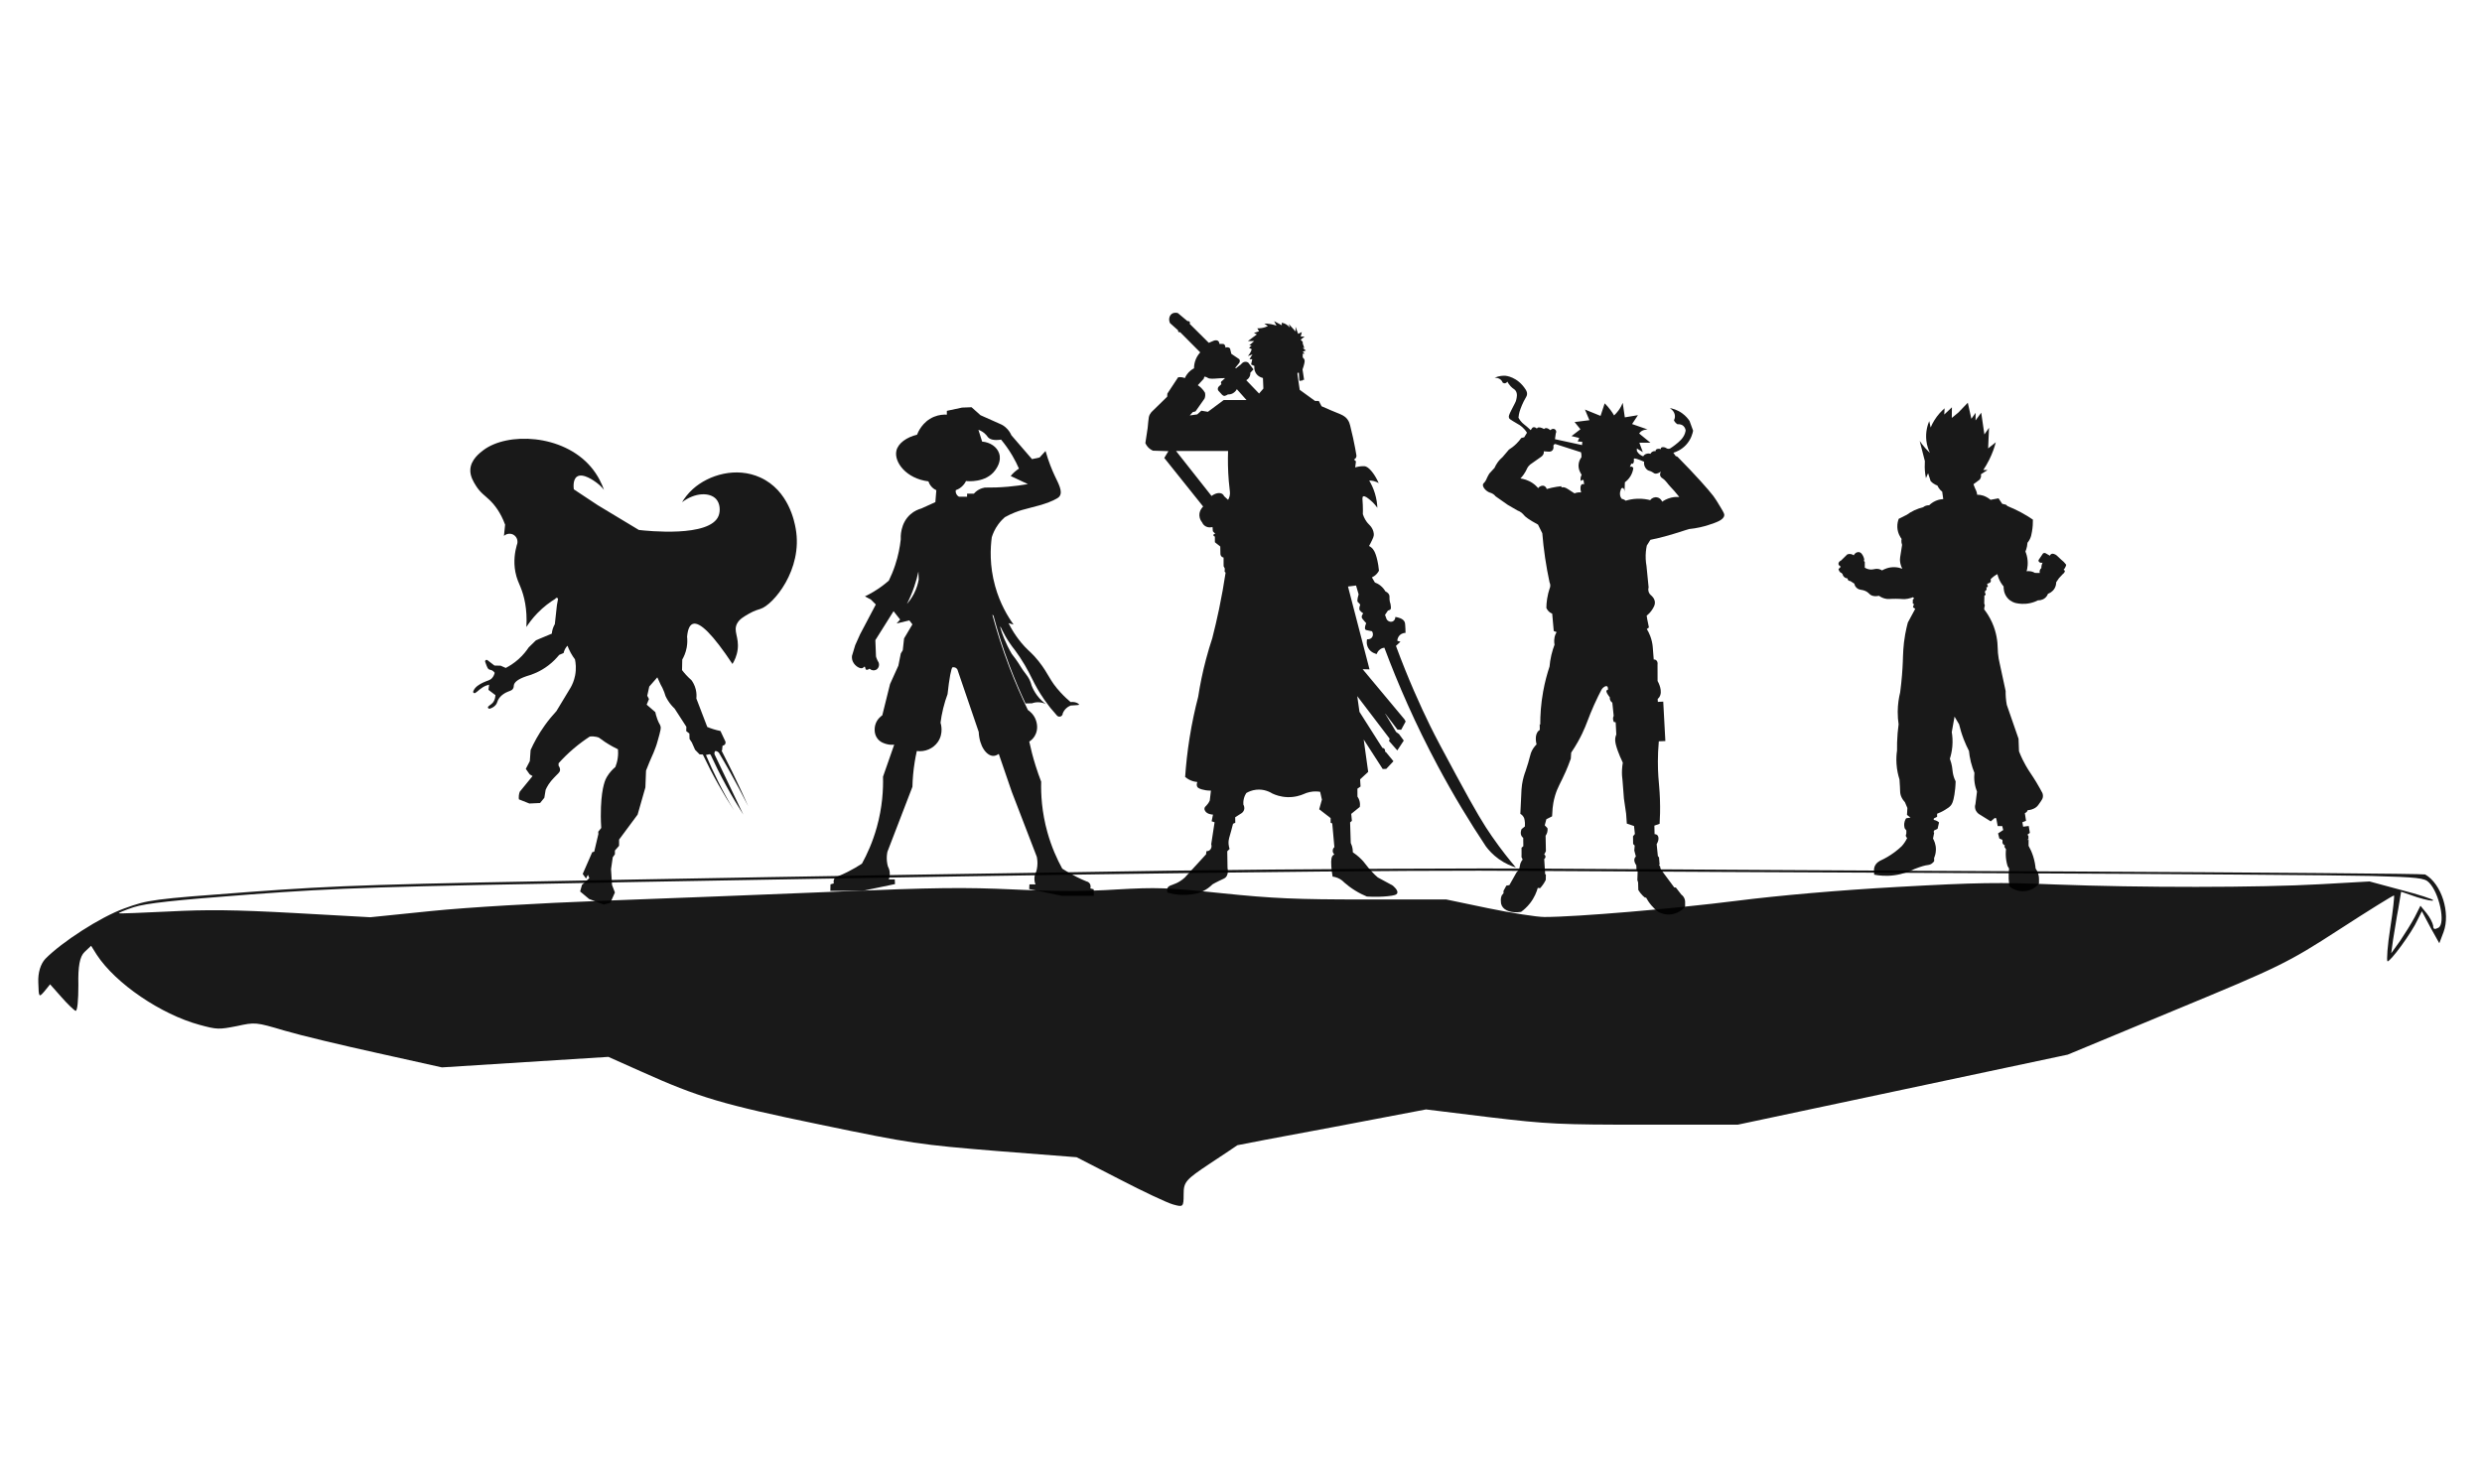 <svg width="1500" height="897" viewBox="0 0 1500 897" fill="none" xmlns="http://www.w3.org/2000/svg">
<path d="M901.516 505.336C896.877 498.624 892.298 491.286 879.942 468.375C871.79 453.254 867.715 445.692 864.244 438.606C858.458 426.797 851.073 410.541 843.642 390.403C844.548 389.567 845.454 388.733 846.364 387.897L844.461 387.312C844.475 386.941 844.583 385.32 845.909 383.993C847.326 382.575 849.089 382.54 849.429 382.54C849.429 381.892 849.418 380.972 849.359 379.865C849.25 377.747 849.194 376.69 848.925 376.018C848.05 373.829 844.814 373.14 843.278 372.916C843.292 374.078 842.684 375.135 841.729 375.587C840.48 376.179 838.818 375.66 838.003 374.271C837.681 373.402 837.363 372.531 837.041 371.662L838.811 369.043C838.944 369.015 839.129 368.97 839.339 368.889C839.664 368.77 840.172 368.578 840.441 368.2C840.536 368.067 840.655 367.836 840.588 366.789C840.56 366.344 840.497 365.728 840.34 365C840.207 364.636 840.021 364.072 839.888 363.361C839.553 361.544 839.941 360.76 839.609 359.745C839.392 359.073 838.825 358.19 837.226 357.41C836.708 356.496 835.746 355.074 834.102 353.821C832.916 352.914 831.765 352.392 830.915 352.088C830.317 351.062 829.719 350.033 829.12 349.007C829.848 348.667 830.925 348.051 831.944 346.969C832.622 346.245 833.077 345.523 833.378 344.953C833.161 342.464 832.783 340.401 832.444 338.882C831.212 333.35 829.802 331.824 829.008 331.124C828.389 330.577 827.798 330.224 827.385 330.01C827.857 329.195 828.508 328.001 829.204 326.502C829.806 325.196 830.11 324.531 830.212 323.824C830.492 321.856 829.659 320.221 829.246 319.434C828.428 317.876 827.689 317.508 826.552 316.153C825.636 315.068 824.481 313.366 823.635 310.783C823.684 309.512 823.722 307.583 823.607 305.226C823.446 301.897 823.117 300.496 823.827 300.069C824.761 299.513 826.696 301.109 828.141 302.303C830.142 303.955 831.51 305.664 832.402 306.949C832.314 304.673 831.971 301.645 830.932 298.228C829.939 294.961 828.617 292.356 827.473 290.459C828.193 290.448 829.145 290.508 830.226 290.778C831.527 291.1 832.538 291.607 833.231 292.024C830.534 285.897 826.888 281.927 824.653 281.794C823.135 281.703 821.291 282 821.291 282C820.332 282.158 819.552 282.368 819.013 282.533C819.167 281.304 819.321 280.078 819.475 278.849L818.282 277.785C818.73 277.523 819.468 276.994 819.703 276.115C819.825 275.646 819.755 275.254 819.717 275.037C819.5 273.811 819.251 272.372 818.968 270.776C818.356 267.562 817.31 262.38 815.949 257.129C815.704 256.187 815.347 254.85 814.315 253.47C812.751 251.38 810.712 250.613 808.088 249.556C805.94 248.691 802.756 247.375 798.695 245.554L797.022 242.354L794.766 242.361L785.481 235.629L784.141 226.369V225.301C784.414 225.301 784.691 225.301 784.967 225.301C785.058 226.775 785.149 228.245 785.24 229.719C785.226 229.989 785.415 230.227 785.677 230.272C785.932 230.314 786.188 230.164 786.268 229.912C786.303 229.964 786.429 230.129 786.625 230.15C786.884 230.178 787.178 229.943 787.255 229.565C787.286 229.59 787.493 229.761 787.773 229.709C787.969 229.674 788.087 229.551 788.122 229.509C787.811 227.443 787.496 225.381 787.181 223.319C787.353 222.85 787.584 222.181 787.829 221.362C788.654 218.593 788.486 217.865 788.357 217.49C788.231 217.133 787.962 216.583 787.307 216.027V213.772H788.483L787.307 212.585L789.189 211.864L787.307 210.327H788.248L787.307 207.596V206.644L786.076 205.341L788.444 203.433H786.076L786.772 200.709L784.519 201.784L782.962 197.517V200.366L778.918 195.868L779.52 198.003C779.128 197.513 778.523 196.872 777.659 196.295C776.483 195.51 775.357 195.195 774.643 195.055V196.596L770.011 194.12L771.446 196.848C770.525 196.519 769.437 196.197 768.199 195.959C766.642 195.661 765.243 195.57 764.085 195.57C764.799 196.081 765.512 196.592 766.226 197.107C765.309 197.552 764.022 198.049 762.427 198.294C761.444 198.444 760.559 198.469 759.82 198.437C760.181 199.029 760.538 199.621 760.898 200.216L757.816 201.294L759.6 202.12L754.156 206.178L757.952 206.164L754.996 208.79L756.42 208.783C755.909 209.273 755.395 209.76 754.884 210.25C755.416 210.53 755.944 210.814 756.476 211.097C756.329 211.615 756.112 212.221 755.787 212.865C755.269 213.894 754.66 214.665 754.156 215.204C755.076 214.885 755.997 214.567 756.917 214.245L755.146 217.101H756.808L756.109 220.305C756.777 220.613 757.441 220.925 758.11 221.233C758.022 221.824 757.858 223.529 758.83 225.283C760.23 227.808 762.853 228.389 763.259 228.473C763.347 230.612 763.434 232.748 763.522 234.887L760.922 237.866L753.177 229.817C753.555 229.607 754.436 229.05 755.052 227.944C755.689 226.803 755.678 225.728 755.654 225.297C756.283 224.622 756.913 223.946 757.543 223.27L754.324 219.125C754.051 218.967 753.362 218.614 752.463 218.698C750.966 218.834 750.161 220.046 750.056 220.21C749.031 221.005 748.003 221.803 746.978 222.598L746.502 222.363L748.629 219.741C748.744 219.629 749.269 219.1 749.29 218.267C749.301 217.711 749.08 217.301 748.975 217.126C747.37 216.041 745.764 214.955 744.158 213.866C743.896 212.785 743.633 211.699 743.371 210.614C743.21 210.449 742.881 210.162 742.384 210.008C741.545 209.749 740.827 210.061 740.639 210.152C740.576 209.518 740.362 208.314 739.582 207.985C739.509 207.953 739.355 207.901 738.4 207.869C737.808 207.848 737.322 207.852 736.993 207.859C736.874 207.442 736.755 207.025 736.64 206.609C736.507 206.388 736.357 206.234 736.224 206.126C735.251 205.327 733.796 205.839 733.621 205.902C732.596 206.343 731.567 206.78 730.542 207.221L718.983 195.741C719.253 195.258 719.165 194.67 718.795 194.334C718.504 194.064 718.07 193.984 717.675 194.117C715.73 192.493 713.785 190.865 711.84 189.237C711.598 189.163 709.692 188.599 708.159 189.72C706.62 190.847 706.088 193.214 707.113 195.311C708.74 196.771 710.37 198.231 711.997 199.687C711.868 200.023 711.962 200.405 712.232 200.639C712.497 200.867 712.875 200.913 713.187 200.751C717.252 204.834 721.313 208.916 725.375 212.998C724.602 213.828 723.5 215.207 722.685 217.164C721.747 219.419 721.607 221.429 721.618 222.626C721.034 222.924 720.404 223.305 719.76 223.799C717.721 225.371 716.626 227.289 716.059 228.543C715.579 228.336 714.873 228.095 713.991 228.004C713.176 227.916 712.483 227.986 711.987 228.074C709.828 231.347 707.666 234.624 705.504 237.898C705.466 238.528 705.424 239.162 705.385 239.795C702.352 242.757 699.315 245.719 696.282 248.684C695.869 249.076 695.268 249.735 694.802 250.68C694.327 251.636 694.208 252.445 693.952 254.899C693.802 256.362 693.683 257.637 693.592 258.669C693.13 261.722 692.665 264.772 692.203 267.821C692.466 268.437 692.889 269.236 693.578 270.044C694.739 271.403 696.058 272.085 696.832 272.411C699.928 272.509 703.027 272.604 706.127 272.698C705.294 274.067 704.462 275.436 703.632 276.805L727.124 306.168C726.802 306.473 724.644 308.584 724.861 311.756C724.997 313.769 726.019 315.152 726.449 315.673C726.662 316.178 727.142 317.105 728.135 317.827C730.119 319.273 732.449 318.66 732.785 318.565C732.855 319.416 732.928 320.263 732.998 321.111L734.548 322.767C733.978 322.56 733.425 322.91 733.344 323.323C733.264 323.726 733.624 324.248 734.212 324.293C734.215 325.448 734.219 326.6 734.226 327.756C735.307 328.617 736.392 329.478 737.476 330.336C737.504 331.771 737.532 333.203 737.56 334.635C737.553 334.8 737.535 335.608 738.148 336.284C738.651 336.837 739.274 336.97 739.47 337.002C739.474 337.716 739.474 338.427 739.477 339.141L739.491 342.229L740.208 343.65L740.096 345.551L740.695 346.14C739.642 353.149 738.347 360.48 736.759 368.088C735.478 374.218 734.1 380.1 732.655 385.726C731.329 389.724 730.059 393.953 728.877 398.407C726.739 406.466 725.214 414.095 724.13 421.153C722.163 428.701 720.348 437.055 718.903 446.144C717.574 454.515 716.737 462.385 716.244 469.643C716.986 470.259 718.081 471.04 719.54 471.67C721.156 472.363 722.608 472.612 723.615 472.703C723.437 473.13 722.954 474.432 723.556 475.545C723.808 476.015 724.312 476.561 726.372 477.159C727.59 477.513 729.444 477.912 731.826 477.898C731.595 479.876 731.364 481.858 731.137 483.839C730.472 485.331 729.699 486.283 729.111 486.882C728.601 487.4 728.037 487.848 727.929 488.618C727.827 489.354 728.202 489.963 728.366 490.239C729.563 492.196 732.617 492.365 733.068 492.382C732.795 493.73 732.526 495.078 732.253 496.422L734.034 497.01C733.362 501.418 732.687 505.826 732.012 510.234C732.449 511.585 732.109 513.003 731.161 513.808C730.371 514.477 729.43 514.495 729.118 514.488C729.041 515.121 728.964 515.755 728.887 516.389L716.006 530.456C714.026 532.259 712.183 533.285 710.811 533.897C708.264 535.032 706.232 535.238 705.525 536.838C705.112 537.777 705.336 538.795 705.595 539.524C707.834 540.175 710.874 540.819 714.512 540.914C718.515 541.015 721.852 540.413 724.235 539.793C725.84 539.268 727.922 538.386 730.063 536.849C731.133 536.082 732.025 535.287 732.757 534.549C733.645 534.041 734.975 533.306 736.636 532.497C739.348 531.177 740.191 530.995 740.95 530.102C741.615 529.325 742.423 527.767 741.856 524.536C741.804 521.21 741.751 517.884 741.699 514.558L743.119 513.129C742.857 512.401 742.584 511.403 742.496 510.192C742.381 508.63 742.622 507.338 742.853 506.477C743.234 505.175 743.609 503.851 743.98 502.507C744.406 500.96 744.809 499.426 745.194 497.917C745.648 497.714 746.1 497.511 746.554 497.308C746.53 496.202 746.509 495.099 746.484 493.992L750.035 491.724C750.301 491.577 751.365 490.95 751.819 489.606C752.376 487.96 751.561 486.57 751.442 486.371C751.368 485.534 751.358 484.316 751.687 482.901C752.057 481.305 752.708 480.104 753.194 479.358C754.419 478.633 756.451 477.66 759.121 477.355C764.004 476.799 767.716 478.868 768.979 479.652C770.781 480.496 773.947 481.693 778.054 481.826C782.581 481.97 786.093 480.748 787.969 479.936C788.924 479.495 790.124 479.047 791.551 478.745C794.133 478.199 796.354 478.367 797.834 478.609C798.187 480.184 798.544 481.763 798.901 483.339L797.264 489.165L804.166 494.483V497.332C804.495 497.452 804.82 497.571 805.149 497.69C805.58 502.476 806.006 507.265 806.437 512.051C806.311 512.156 805.401 512.954 805.415 514.278C805.426 515.566 806.307 516.336 806.437 516.448C806.262 516.525 806.01 516.658 805.747 516.872C804.775 517.674 804.278 519.137 804.586 523.688C804.694 525.302 804.911 527.41 805.373 529.871C806.171 529.959 807.182 530.158 808.287 530.599C810.299 531.398 811.642 532.613 812.387 533.407C814.126 534.93 816.292 536.614 818.908 538.235C821.501 539.846 823.95 541.029 826.07 541.908C831.307 542.24 835.54 542.013 838.486 541.729C842.652 541.33 844.104 540.833 844.457 539.818C845.07 538.046 842.054 535.567 841.592 535.196L832.671 530.361C831.709 529.535 830.282 528.247 828.7 526.517C826.451 524.056 825.664 522.687 824.03 520.804C822.697 519.263 820.644 517.215 817.593 515.177C817.6 514.148 817.488 512.804 817.03 511.305C816.823 510.633 816.579 510.038 816.33 509.52C816.201 505.374 816.071 501.226 815.942 497.08C816.302 496.776 816.659 496.471 817.019 496.167C816.886 494.759 816.753 493.348 816.62 491.941C818.349 490.537 820.077 489.133 821.809 487.733C821.921 487.039 822.019 485.909 821.732 484.571C821.417 483.118 820.791 482.064 820.378 481.473C820.371 479.89 820.364 478.304 820.357 476.722L822.253 475.409C822.165 473.966 822.078 472.521 821.991 471.078C823.614 469.569 825.237 468.06 826.864 466.551C825.961 460.039 825.062 453.527 824.16 447.015L835.624 464.787L837.758 464.776L842.131 460.127C840.578 458.233 839.021 456.339 837.467 454.448C837.314 454.448 837.16 454.448 837.006 454.448C837.02 454.406 837.342 453.412 836.684 452.659C836.222 452.137 835.592 452.085 835.456 452.078C830.838 444.81 826.22 437.545 821.602 430.277L820.262 420.782L839.825 446.48L839.472 447.905L844.457 453.587L848.372 447.632L845.51 443.724L843.726 442.426L836.796 430.813L844.552 440.997L846.805 441.106L849.516 436.106L848.799 434.804L823.519 404.495L827.675 404.6L814.665 354.528L819.528 353.915L821.091 359.251C820.077 362.574 820.255 363.666 820.672 363.991C820.749 364.051 821.035 364.247 821.364 364.601C821.707 364.965 821.928 365.322 822.064 365.57C821.854 366.04 821.063 367.916 821.833 368.98C822.064 369.296 822.603 369.775 822.729 369.887C823.173 370.283 823.575 370.57 823.866 370.763C822.841 371.991 822.935 372.895 822.984 373.182C823.086 373.749 823.614 374.365 824.663 375.576C825.08 376.06 825.433 376.445 825.667 376.693C825.276 377.593 824.411 379.806 825.255 380.614C825.485 380.832 825.741 380.856 827.693 381.266C828.347 381.399 828.875 381.514 829.201 381.584C829.932 382.803 829.918 384.256 829.173 385.246C828.557 386.066 827.654 386.29 827.347 386.353C826.958 386.381 826.57 386.405 826.182 386.433C826.045 387.011 825.587 389.301 826.881 391.646C828.512 394.608 831.597 395.238 832.031 395.319C832.192 394.825 832.755 393.309 834.326 392.308C835.236 391.73 836.117 391.559 836.645 391.499C844.839 413.44 855.376 437.657 869.013 463.152C878.549 480.979 888.366 497.112 897.993 511.578C899.578 513.707 902.111 516.613 905.854 519.284C909.762 522.074 913.495 523.541 916.084 524.336C912.585 520.212 907.32 513.728 901.516 505.336ZM743.129 299.849C742.892 300.861 742.493 301.634 742.188 302.135C741.398 301.403 740.607 300.675 739.816 299.943C739.523 299.275 739.141 298.889 738.833 298.658C737.319 297.528 734.642 297.962 732.193 299.789L710.759 272.618H742.188C741.996 278.191 742.087 284.22 742.608 290.634C742.797 292.945 743.031 295.189 743.304 297.363C743.357 297.951 743.367 298.826 743.129 299.849ZM739.54 241.819L729.993 248.919L726.036 248.24L723.549 250.473L719.043 251.114L720.841 249.094L722.503 248.67L727.953 240.947C728.111 240.562 728.289 240.019 728.363 239.347C728.454 238.496 728.331 237.789 728.216 237.334C727.726 236.504 726.991 235.457 725.914 234.428C725.207 233.752 724.511 233.234 723.899 232.839C725.095 231.54 726.292 230.241 727.488 228.938L727.831 227.689C728.097 227.699 728.492 227.738 728.94 227.892C729.489 228.081 729.846 228.35 729.937 228.413C731.025 229.18 733.995 228.886 735.394 228.77C736.545 228.672 738.246 228.564 740.387 228.543C739.802 229.166 739.285 229.621 738.91 229.926C738.354 230.384 738.004 230.605 737.906 231.046C737.808 231.484 738.015 231.9 738.183 232.159L736.524 233.693C736.451 233.773 735.821 234.491 736.017 235.443C736.14 236.053 736.531 236.417 736.675 236.539C737.137 237.047 737.602 237.555 738.067 238.062C738.309 238.367 739.201 239.438 740.152 239.302C740.429 239.263 740.758 239.113 741.121 238.951C741.566 238.752 741.915 238.545 742.16 238.391C742.542 238.416 743.101 238.409 743.756 238.248C744.774 237.996 745.445 237.506 745.764 237.267C746.684 236.578 747.209 235.769 747.488 235.247C749.441 237.439 751.389 239.627 753.341 241.819H739.54Z" fill="black" fill-opacity="0.9"/>
<path d="M1210.05 304.533C1209.3 303.426 1208.56 302.317 1207.81 301.209C1206.21 301.509 1204.61 301.811 1203.01 302.111C1199.82 299.546 1197.1 299.059 1195.31 299.058C1195.18 299.058 1195.05 299.059 1194.91 299.065C1194.88 298.74 1194.81 298.239 1194.65 297.645C1194.38 296.627 1194.03 296.049 1193.58 295.071C1193.33 294.53 1193 293.727 1192.66 292.699C1193.89 291.786 1195.11 290.872 1196.34 289.959C1196.55 289.727 1196.95 289.233 1197.14 288.487C1197.35 287.682 1197.22 287.011 1197.14 286.705L1201.17 284.088H1198.59C1199.78 282.311 1201 280.267 1202.16 277.952C1204.1 274.063 1205.35 270.422 1206.17 267.328C1204.62 268.563 1203.07 269.795 1201.53 271.03C1201.71 266.876 1201.89 262.721 1202.07 258.567C1201.14 259.91 1200.2 261.255 1199.27 262.597C1198.63 258.218 1197.99 253.84 1197.35 249.461L1193.93 254.125C1193.94 252.592 1193.95 251.058 1193.96 249.525C1193.11 250.726 1192.25 251.924 1191.4 253.124C1190.68 249.892 1189.96 246.659 1189.24 243.427C1187.33 245.41 1185.42 247.392 1183.51 249.375C1182.19 250.456 1180.88 251.535 1179.57 252.615L1179.64 246.194C1178.1 247.649 1176.55 249.104 1175.01 250.56L1175.22 246.808C1173.34 248.431 1171.02 250.8 1169.01 254.072C1168.07 255.591 1167.35 257.054 1166.8 258.381C1166.51 257.101 1166.22 255.821 1165.92 254.539C1165.02 256.676 1163.57 260.973 1164.2 266.375C1164.57 269.537 1165.54 272.057 1166.37 273.774C1165.46 272.917 1164.52 271.953 1163.56 270.876C1162.23 269.37 1161.11 267.898 1160.17 266.532C1161.21 270.591 1162.26 274.651 1163.3 278.71C1163.14 280.998 1163.15 283.625 1163.52 286.495C1163.64 287.374 1163.78 288.217 1163.94 289.02C1164.37 288.025 1164.8 287.028 1165.24 286.033L1166.82 290.88C1167.18 291.25 1167.62 291.649 1168.14 292.036C1169.14 292.775 1170.12 293.22 1170.88 293.491C1171.17 294.167 1171.65 295.067 1172.45 295.962C1172.91 296.469 1173.37 296.866 1173.77 297.17C1173.98 298.668 1174.19 300.167 1174.4 301.667C1173.35 301.722 1171.75 301.931 1169.95 302.694C1168.02 303.517 1166.69 304.634 1165.92 305.389C1165.63 305.382 1165.31 305.397 1164.96 305.444C1163.63 305.629 1162.63 306.223 1162.03 306.669C1160.59 307.017 1158.84 307.566 1156.93 308.458C1155.08 309.326 1153.57 310.293 1152.39 311.155C1150.76 311.97 1149.13 312.785 1147.5 313.601C1147.08 314.674 1146.55 316.49 1146.66 318.761C1146.84 322.281 1148.48 324.748 1149.22 325.728C1149.12 326.273 1149.04 327.046 1149.17 327.952C1149.25 328.508 1149.39 328.983 1149.53 329.366C1149.4 330.236 1149.18 331.674 1148.89 333.463C1148.36 336.787 1148.25 337.383 1148.25 338.319C1148.26 339.573 1148.49 341.458 1149.64 343.774C1148.55 343.352 1147.01 342.906 1145.14 342.83C1141.47 342.683 1138.68 344.047 1137.41 344.78C1136.96 344.49 1136.28 344.117 1135.39 343.929C1133.63 343.559 1132.61 344.218 1130.94 344.25C1129.99 344.267 1128.64 344.085 1126.99 343.153V339.614L1126.42 339.01L1126.67 338.251C1126.59 337.692 1126.4 336.897 1125.95 336.029C1125.59 335.322 1125.18 334.789 1124.84 334.416C1124.56 334.166 1124.08 333.803 1123.42 333.714C1122.24 333.556 1120.99 334.321 1120.29 335.647C1119.99 335.429 1119.34 335.026 1118.42 334.897C1117.49 334.766 1116.75 334.979 1116.4 335.108C1115.14 336.342 1113.88 337.577 1112.62 338.813C1111.42 339.28 1110.86 340.393 1111.13 341.2C1111.35 341.871 1112.09 342.15 1112.23 342.201V342.909L1111.12 343.924C1111.16 344.201 1111.26 344.653 1111.53 345.135C1111.85 345.69 1112.26 346.024 1112.5 346.193H1112.8L1113.56 347.048C1113.62 347.369 1113.78 347.929 1114.22 348.461C1115.09 349.505 1116.35 349.6 1116.6 349.614C1116.59 349.767 1116.59 350.181 1116.86 350.573C1117.34 351.262 1118.22 351.228 1118.28 351.224C1119.07 351.742 1119.87 352.263 1120.66 352.781C1120.73 353.163 1120.99 354.333 1122.03 355.303C1123 356.196 1124.07 356.401 1124.47 356.456C1126.85 356.756 1128.23 357.588 1129.06 358.316C1129.73 358.91 1130.37 359.732 1131.66 360.118C1132.44 360.353 1133.25 360.361 1133.53 360.363C1134.35 360.367 1135.02 360.239 1135.5 360.118C1136.2 360.6 1137.32 361.263 1138.79 361.707C1140.96 362.361 1141.83 361.913 1145.82 361.933C1149.68 361.952 1150.45 362.378 1152.95 361.905C1154.32 361.645 1155.41 361.265 1156.13 360.982L1156.79 361.706L1156.03 362.448L1155.99 364.773L1156.7 365.124L1156.1 367.048L1157.47 368.003L1153 376.31C1152.57 377.924 1151.96 380.374 1151.41 383.394C1150.16 390.332 1150.15 395.304 1149.96 400.132C1149.79 404.494 1149.39 410.773 1148.36 418.538C1147.59 421.651 1146.92 425.615 1146.89 430.222C1146.88 433.042 1147.1 435.591 1147.43 437.802C1146.96 441.18 1146.63 444.849 1146.51 448.775C1146.46 450.442 1146.45 452.061 1146.48 453.627C1146.16 455.815 1145.95 458.546 1146.16 461.667C1146.4 465.497 1147.18 468.705 1147.96 471.113C1148.04 472.061 1148.14 473.538 1148.23 475.358C1148.37 478.322 1148.31 479.078 1148.6 480.259C1148.89 481.414 1149.55 483.078 1151.25 484.899L1152.73 488.382L1152.49 492.579L1154.62 494.188L1152 494.602C1151.68 495.062 1151.33 495.686 1151.09 496.477C1150.51 498.378 1150.92 500.036 1151.16 500.772L1152.13 501.982L1152.08 504.054C1152 504.183 1151.74 504.601 1151.79 505.167C1151.86 505.988 1152.51 506.424 1152.6 506.478C1152.22 507.307 1151.72 508.261 1151.04 509.264C1150.45 510.145 1149.84 510.886 1149.28 511.495C1148.05 512.669 1146.63 513.89 1145 515.102C1142.02 517.326 1139.13 518.929 1136.63 520.089C1136.11 520.323 1133.63 521.487 1132.8 524.147C1132.53 525.021 1132.51 525.821 1132.56 526.423L1132.67 528.698C1135.51 529.243 1139.74 529.723 1144.8 529.055C1150.13 528.352 1154.28 526.651 1156.92 525.317C1161.21 523.614 1163.54 523.05 1164.9 522.898C1165.26 522.858 1166.35 522.759 1167.42 522.041C1168.17 521.542 1168.64 520.921 1168.93 520.469L1168.87 518.598C1169.34 517.536 1169.95 515.755 1169.97 513.487C1169.99 510.318 1168.84 507.957 1168.22 506.873L1168.92 503.331L1168.61 503.029L1168.81 502.016L1170.98 500.947L1171.87 497.101C1171.46 496.742 1170.84 496.29 1170 495.947C1169.49 495.74 1169.02 495.618 1168.63 495.548C1168.67 495.261 1168.7 494.974 1168.73 494.688L1170.7 493.719L1170.69 491.848C1171.93 491.389 1173.67 490.644 1175.58 489.453C1177.14 488.489 1178.09 487.898 1178.96 486.863C1179.71 485.968 1180.45 484.696 1181.16 480.282C1181.48 478.269 1181.81 475.553 1181.89 472.292C1181.48 471.474 1180.88 470.139 1180.46 468.405C1179.97 466.437 1180.07 465.414 1179.68 463.252C1179.48 462.168 1179.12 460.554 1178.4 458.607C1179.02 456.674 1179.62 454.193 1179.89 451.271C1180.2 447.77 1179.93 444.772 1179.55 442.527C1180.11 439.406 1180.67 436.288 1181.23 433.168L1183.98 437.807C1184.63 440.546 1185.53 443.615 1186.79 446.895C1187.8 449.499 1188.88 451.838 1189.95 453.908C1190.14 455.865 1190.49 458.119 1191.09 460.576C1191.71 463.091 1192.48 465.29 1193.24 467.14C1193.08 468.69 1193.02 470.739 1193.36 473.105C1193.68 475.299 1194.25 477.126 1194.8 478.508L1193.87 485.944C1193.7 486.439 1193.42 487.522 1193.73 488.825C1194.2 490.826 1195.7 491.865 1196.06 492.101C1198.41 493.557 1200.76 495.014 1203.11 496.471L1205.22 494.693C1205.27 494.644 1205.47 494.458 1205.78 494.439C1206.15 494.416 1206.4 494.651 1206.44 494.689L1207.32 499.337L1210.06 499.325L1210.66 501.699L1207.54 503.733L1208.31 506.814L1210.13 507.615L1210.23 508.525C1210.18 508.745 1210.14 509.024 1210.19 509.334C1210.37 510.473 1211.58 510.996 1211.71 511.047C1211.58 511.282 1211.44 511.52 1211.31 511.755L1212.33 513.37C1212.13 515.204 1212.07 517.542 1212.51 520.193C1212.71 521.403 1212.98 522.501 1213.28 523.477L1214.19 524.991C1213.97 526.854 1213.85 528.977 1213.96 531.311C1214.01 532.247 1214.09 533.142 1214.19 533.989V535.656C1214.81 536.175 1218.79 539.426 1224.35 538.6C1228.94 537.918 1231.62 534.908 1232.27 534.122V531.19C1232.26 530.43 1232.17 529.433 1231.85 528.31C1231.41 526.795 1230.74 525.661 1230.22 524.93C1230.04 522.867 1229.62 520.256 1228.67 517.354C1227.86 514.898 1226.88 512.855 1225.97 511.248C1225.98 509.951 1225.99 508.654 1226 507.355L1225.15 507.915L1225.9 506.952L1225.89 505.386L1225.33 504.478L1226.75 503.41L1226.07 499.268L1222.69 499.686L1222.22 497.008L1224.44 496.14L1223.72 491.493C1223.95 491.417 1224.45 491.218 1224.88 490.73C1225.22 490.342 1225.36 489.945 1225.43 489.717C1226.72 489.638 1228.9 489.284 1230.76 487.738C1231.53 487.106 1232.17 486.162 1233.45 484.278C1234.13 483.275 1234.46 482.668 1234.6 481.847C1234.77 480.848 1234.56 479.996 1234.39 479.471C1233.61 477.98 1232.34 475.607 1230.62 472.763C1227.8 468.095 1226.37 466.437 1224.27 462.728C1223.19 460.831 1221.67 457.939 1220.19 454.15C1220.09 451.605 1220 449.062 1219.9 446.517L1212.8 426.021C1212.55 424.682 1212.35 423.193 1212.22 421.575C1212.12 420.183 1212.09 418.88 1212.11 417.684C1210.93 412.195 1209.74 406.706 1208.56 401.218C1208.08 399.298 1207.69 397.116 1207.47 394.702C1207.38 393.644 1207.32 392.628 1207.31 391.661C1207.25 388.07 1206.69 382.481 1203.96 376.365C1202.47 373.025 1200.71 370.36 1199.13 368.347L1199.28 366.881C1199.36 366.75 1199.56 366.378 1199.52 365.869C1199.49 365.371 1199.26 365.033 1199.17 364.909C1199.2 363.544 1199.22 362.18 1199.25 360.815L1199.25 360.057C1199.74 359.905 1200.04 359.47 1200 359.043C1199.97 358.612 1199.6 358.369 1199.55 358.336C1199.61 357.949 1199.68 357.562 1199.74 357.172C1199.87 357.119 1200.23 356.954 1200.45 356.563C1200.7 356.105 1200.65 355.522 1200.34 355.047C1200.92 355.095 1201.38 354.648 1201.38 354.189C1201.37 353.835 1201.1 353.492 1200.69 353.378C1201.03 353.089 1201.36 352.802 1201.7 352.514C1201.75 352.514 1202.54 352.485 1202.96 351.801C1203.25 351.325 1203.25 350.719 1202.95 350.235C1203.48 349.646 1204.18 348.966 1205.07 348.305C1205.81 347.756 1206.52 347.344 1207.14 347.033C1207.47 348.432 1208.07 350.261 1209.23 352.181C1209.78 353.087 1210.36 353.858 1210.91 354.5C1210.87 355.218 1210.78 358.899 1213.56 361.82C1215.33 363.673 1217.39 364.307 1218.33 364.532C1220.21 364.946 1223.32 365.358 1226.97 364.549C1228.88 364.127 1230.46 363.477 1231.67 362.862C1232.19 362.881 1234.26 362.896 1236.01 361.379C1237.03 360.492 1237.5 359.465 1237.72 358.895C1238.31 358.686 1240.47 357.848 1241.75 355.543C1242.57 354.065 1242.65 352.662 1242.65 351.95C1243.22 351.121 1243.79 350.293 1244.35 349.465L1246.72 346.928C1246.93 346.799 1247.34 346.503 1247.63 345.963C1247.85 345.557 1247.91 345.179 1247.93 344.951C1247.66 344.767 1247.39 344.583 1247.12 344.398C1247.36 344.144 1247.62 343.825 1247.87 343.436C1248.37 342.653 1248.6 341.901 1248.72 341.36C1248.23 340.788 1247.74 340.218 1247.25 339.647C1245.92 338.534 1244.92 337.586 1244.26 336.929C1243.37 336.057 1242.57 335.197 1241.26 334.817C1240.6 334.623 1240.17 334.658 1239.8 334.823C1239.19 335.1 1238.93 335.683 1238.84 335.888L1236.41 334.483C1236.3 334.413 1235.99 334.221 1235.55 334.234C1235.1 334.247 1234.79 334.464 1234.69 334.54C1233.79 335.875 1232.88 337.21 1231.98 338.543C1231.93 338.999 1232.06 339.29 1232.14 339.423C1232.51 340.061 1233.45 340.361 1234.46 340.101C1234.27 340.444 1234.06 340.904 1233.91 341.468C1233.7 342.241 1233.69 342.917 1233.71 343.39C1233.52 343.538 1233.06 343.926 1232.81 344.607C1232.51 345.407 1232.7 346.102 1232.76 346.326C1231.79 346.315 1230.81 346.305 1229.83 346.294C1229.3 345.977 1228.44 345.547 1227.3 345.337C1226.25 345.143 1225.36 345.207 1224.77 345.297C1224.89 344.824 1225 344.353 1225.12 343.88C1225.36 342.636 1225.56 340.932 1225.4 338.925C1225.22 336.555 1224.6 334.654 1224.07 333.37C1224.42 332.53 1224.77 331.494 1225.02 330.282C1225.18 329.473 1225.27 328.723 1225.31 328.056C1225.77 327.519 1226.3 326.778 1226.77 325.826C1227.13 325.078 1227.37 324.381 1227.52 323.802C1227.7 323.044 1227.87 322.252 1228.01 321.424C1228.49 318.746 1228.63 316.274 1228.59 314.091C1226.46 312.625 1224.01 311.1 1221.24 309.621C1218.44 308.122 1215.77 306.924 1213.34 305.961C1212.99 305.659 1212.63 305.357 1212.28 305.055L1210.06 304.531L1210.05 304.533Z" fill="black" fill-opacity="0.9"/>
<path d="M412.188 303.569C413.537 301.329 415.622 298.398 418.749 295.587C428.351 286.955 444.93 282.005 459.475 288.614C476.687 296.433 480.151 315.486 480.867 319.421C485.391 344.302 467.188 365.765 459.475 368.077C458.839 368.27 455.938 369.03 452.512 371.012C449.364 372.832 446.849 374.287 445.47 376.874C443.006 381.488 446.746 385.093 445.817 392.541C445.322 396.511 443.76 399.552 442.666 401.338C430.859 383.569 422.84 375.508 418.611 377.16C416.767 377.879 415.646 380.445 415.24 384.856C415.419 386.483 415.491 388.74 415.016 391.358C414.428 394.602 413.241 397.086 412.326 398.665C412.281 400.784 412.233 402.907 412.188 405.026C412.89 405.955 413.692 406.939 414.614 407.943C415.739 409.172 416.847 410.224 417.885 411.126C418.677 412.213 419.843 414.095 420.479 416.699C421.033 418.969 420.975 420.913 420.837 422.179C423.036 427.924 425.237 433.666 427.436 439.412C428.523 439.862 429.72 440.309 431.02 440.715C432.586 441.207 434.058 441.572 435.407 441.84L438.427 448.274C438.482 448.48 438.582 448.969 438.372 449.502C437.956 450.558 436.731 450.758 436.669 450.765C436.57 451.683 436.473 452.602 436.374 453.52L436.105 453.754C438.231 457.876 440.351 462.09 442.453 466.404C445.917 473.505 449.154 480.482 452.182 487.317C448.827 480.661 445.219 473.842 441.331 466.899C439.016 462.768 436.694 458.743 434.364 454.831C433.952 454.563 433.539 454.294 433.126 454.026C432.765 454.029 432.407 454.033 432.046 454.04L431.719 455.467L431.918 456.138C434.733 462.042 437.547 467.942 440.364 473.845C443.309 480.024 446.258 486.199 449.202 492.378C445.762 486.987 442.27 481.142 438.823 474.836C435.283 468.365 432.176 462.114 429.441 456.173L428.826 455.873C428.093 456.028 427.36 456.183 426.631 456.341C428.781 461.457 431.223 466.82 434.003 472.366C437.148 478.648 440.364 484.448 443.547 489.767C440.423 484.951 437.265 479.763 434.137 474.203C430.604 467.928 427.498 461.856 424.759 456.073C424.102 456.038 423.442 456.007 422.784 455.973L420.07 453.193L418.106 448.773L416.716 446.688L416.63 443.385L414.717 441.909L414.803 439.301L407.678 428.269C406.385 427.058 404.909 425.42 403.588 423.28C403.037 422.389 402.583 421.522 402.205 420.71C401.778 419.203 401.176 417.518 400.313 415.746C399.969 415.037 399.611 414.377 399.249 413.761C398.582 412.312 397.918 410.864 397.251 409.416L392.386 414.975L391.168 420.535L392.211 422.534L390.821 425.922L396.033 430.439C396.25 431.475 396.628 433.013 397.295 434.808C398.434 437.881 398.919 437.674 399.246 439.212C399.439 440.127 399.435 440.977 397.364 448.174C396.755 450.293 396.869 449.908 396.294 451.549C395.389 454.133 394.55 455.959 394.099 456.954C393.208 458.928 391.956 461.832 390.432 465.792C390.301 469.18 390.171 472.569 390.04 475.958L385.347 492.375L374.142 507.491V511.227L371.624 514.093V516.353L370.32 518.177L369.278 525.388L369.887 534.945L371.624 539.462L368.844 545.716L364.761 546.759L355.988 543.37L350.6 538.853L351.729 534.855L356.16 530.772L355.29 528.773L354.161 531.033L352.162 528.253L353.38 525.474L357.897 515.136L359.115 514.788L361.633 504.103L361.547 502.713L363.367 500.453C363.016 495.265 363.065 490.95 363.192 487.858C363.715 475.005 366.044 470.818 366.759 469.614C368.469 466.734 370.499 464.78 371.885 463.621C372.426 462.276 373.004 460.476 373.32 458.302C373.63 456.18 373.599 454.332 373.471 452.911C372.388 452.392 371.28 451.824 370.152 451.205C366.993 449.468 364.231 447.613 361.847 445.793C361.045 445.511 359.955 445.222 358.647 445.14C357.811 445.088 357.065 445.129 356.442 445.208C353.435 447.163 350.136 449.547 346.727 452.443C343.111 455.516 340.08 458.564 337.572 461.361V462.836C338.023 463.459 338.563 464.422 338.456 465.534C338.315 466.999 337.159 467.532 334.531 470.395C333.537 471.478 332.577 472.535 331.565 474.076C330.709 475.383 330.131 476.563 329.752 477.43C329.491 479.023 329.229 480.616 328.971 482.209C328.115 483.265 327.258 484.321 326.398 485.377C324.244 485.48 322.091 485.584 319.937 485.683C317.825 484.844 315.709 484.005 313.597 483.165C313.514 482.546 313.47 481.72 313.586 480.76C313.693 479.866 313.91 479.123 314.12 478.562C316.696 475.407 319.273 472.249 321.85 469.094L320.113 468.052L317.766 464.749L320.199 460.057C320.36 457.817 320.522 455.581 320.684 453.341C322.669 448.917 325.414 443.791 329.226 438.455C331.593 435.142 333.991 432.276 336.272 429.827C339.137 425.079 342.007 420.328 344.872 415.581C345.801 413.936 346.933 411.487 347.556 408.346C348.385 404.159 347.924 400.65 347.48 398.551C346.661 397.471 345.781 396.167 344.938 394.633C344.078 393.068 343.438 391.592 342.963 390.298C342.53 390.738 341.976 391.396 341.494 392.29C340.985 393.236 340.741 394.103 340.617 394.729C339.719 395.104 338.821 395.483 337.923 395.858C336.378 397.777 334.276 400.01 331.5 402.143C326.505 405.982 321.54 407.806 318.203 408.714C312.31 410.702 310.796 412.701 310.556 414.201C310.463 414.779 310.532 415.471 310.036 416.272C309.231 417.583 307.944 417.542 305.939 418.543C305.271 418.877 303.238 419.912 301.783 421.835C300.355 423.72 300.792 424.739 299.437 426.266C298.27 427.584 296.763 428.158 295.7 428.437C295.363 428.293 294.937 428.045 294.871 427.663C294.734 426.834 296.464 426.211 297.665 424.925C298.432 424.102 299.271 422.702 299.433 420.187C298.016 419.114 296.602 418.037 295.184 416.964C295.325 415.925 295.47 414.886 295.611 413.847C294.679 414.064 293.299 414.487 291.827 415.378C289.216 416.957 287.327 419.403 286.515 418.942C286.405 418.88 285.844 418.498 285.909 418.154C285.909 418.154 285.92 418.123 285.93 418.089C286.873 415.127 290.017 413.52 291.885 412.605C294.833 411.16 296.041 411.37 297.421 409.801C298.353 408.738 298.762 407.548 298.958 406.684C298.714 406.306 298.308 405.786 297.665 405.387C296.626 404.747 295.958 405.036 295.178 404.376C294.816 404.073 294.589 403.564 294.152 402.563C293.881 401.94 293.533 401.077 293.196 400.01C293.096 399.528 293.344 399.067 293.739 398.909C294.039 398.792 294.39 398.861 294.658 399.078C296.048 400.148 297.438 401.221 298.828 402.291L302.564 402.377C303.596 402.828 304.628 403.282 305.66 403.732C307.79 402.642 310.514 400.98 313.308 398.496C316.167 395.951 318.166 393.37 319.504 391.344C320.98 389.896 322.459 388.447 323.935 386.999L333.492 383.001C333.554 382.213 333.702 381.212 334.049 380.094C334.417 378.918 334.896 377.968 335.315 377.266C335.735 373.424 336.155 369.581 336.574 365.738C336.791 364.541 337.008 363.347 337.228 362.15C337.228 362.119 337.183 361.61 336.808 361.42C336.43 361.231 335.845 361.431 335.58 361.974C332.456 363.887 328.596 366.677 324.754 370.651C321.909 373.592 319.745 376.489 318.121 379C318.757 367.919 316.734 360.172 314.646 355.025C313.576 352.386 312.245 349.823 311.457 345.667C310.225 339.172 311.216 333.475 312.3 329.57C313.318 327.32 312.544 324.678 310.559 323.385C308.729 322.194 306.245 322.401 304.569 323.925C304.8 321.664 305.034 319.408 305.264 317.147C302.553 309.758 298.924 305.196 295.993 302.344C292.986 299.42 290.32 297.909 287.595 293.54C286.147 291.218 284.017 287.798 284.241 283.787C284.575 277.828 289.924 273.765 292.064 272.142C306.558 261.14 339.929 262.306 356.937 282.029C361.375 287.176 363.739 292.474 365.029 296.124C364.066 294.885 362.624 293.286 360.591 291.782C359.225 290.767 352.255 285.597 348.674 288.125C346.073 289.959 346.661 294.858 346.785 295.776C351.591 298.962 356.397 302.148 361.207 305.333C369.501 310.332 377.796 315.334 386.09 320.333C391.017 320.901 429.046 324.988 434.268 311.801C435.427 308.877 435.242 304.339 432.778 301.652C429.008 297.541 420.211 297.51 412.192 303.562L412.188 303.569Z" fill="black" fill-opacity="0.9"/>
<path d="M1039.96 306.851C1037.81 303.272 1036.73 301.482 1035.48 299.832C1032.54 295.979 1024.78 287.214 1013.83 276.127C1013.43 275.948 1013.03 275.767 1012.64 275.587L1011.29 273.659C1012.78 273.218 1016 272.046 1018.86 269.022C1022.07 265.62 1022.96 261.853 1023.23 260.332C1022.51 258.368 1021.8 256.406 1021.08 254.442C1020.25 253.191 1018.81 251.369 1016.55 249.754C1013.61 247.656 1010.73 246.937 1009.1 246.659C1009.37 246.81 1012.08 248.421 1012.24 251.356C1012.31 252.536 1011.94 253.484 1011.66 254.033C1011.81 254.378 1012.05 254.845 1012.46 255.319C1012.96 255.902 1013.49 256.253 1013.85 256.454C1014.08 256.419 1016.01 256.159 1017.47 257.58C1018.58 258.657 1018.7 260.007 1018.72 260.35C1018.66 260.722 1018.53 261.293 1018.3 261.958C1017.2 265.085 1014.83 266.998 1012.3 268.983C1011.59 269.541 1010.57 270.289 1009.3 271.09C1009.04 271.191 1008.63 271.307 1008.15 271.273C1007.21 271.204 1007 270.642 1005.98 270.39C1005.2 270.2 1004.08 270.222 1003.8 270.765C1003.68 270.993 1003.73 271.264 1003.8 271.458C1002.3 271.051 1001.03 271.316 1000.67 272.014C1000.6 272.154 1000.53 272.375 1000.58 272.709C1000.35 272.668 999.41 272.531 998.502 273.114C997.881 273.515 997.584 274.057 997.466 274.307C997.173 274.215 995.792 273.81 994.418 274.553C993.697 274.943 993.273 275.487 993.062 275.811C992.56 275.645 991.877 275.352 991.175 274.828C990.115 274.038 989.527 273.114 989.232 272.556V271.068L992.855 273.284L990.751 267.594H997.442L990.63 262.044C990.768 261.827 990.925 261.616 991.106 261.416C992.581 259.77 994.832 259.607 995.775 259.596C992.631 258.502 989.489 257.406 986.347 256.311L989.894 250.947L981.968 252.265L980.695 243.499C980.179 244.794 979.382 246.422 978.137 248.117C977.23 249.353 976.3 250.337 975.473 251.102C974.9 250.118 974.224 249.069 973.429 247.988C972.201 246.319 970.95 244.927 969.794 243.788C968.962 246.319 968.129 248.849 967.298 251.38L957.867 247.55L960.567 253.983L951.602 255.108C952.78 256.557 953.958 258.006 955.136 259.456C953.342 260.834 951.546 262.212 949.752 263.591L954.415 264.711C954.107 265.428 953.799 266.143 953.491 266.86C954.412 266.918 955.334 266.976 956.256 267.034L956.116 269.016L939.748 265.462L940.231 261.991C940.664 261.263 940.569 260.347 940.024 259.762C939.404 259.098 938.327 258.999 937.545 259.574C937.315 259.716 937.082 259.859 936.852 260.003C935.807 258.963 934.567 258.497 933.677 258.894C933.509 258.969 933.32 259.09 933.132 259.292C931.375 258.304 929.755 258.006 929.071 258.683C928.974 258.777 928.887 258.9 928.821 259.062C928.013 258.261 926.997 258.004 926.34 258.377C926.202 258.457 925.976 258.622 925.797 258.976C925.552 259.318 925.304 259.66 925.058 260.003C924.565 259.507 923.768 258.734 922.719 257.847C921.345 256.68 920.775 256.363 919.937 255.528C919.323 254.918 918.477 253.94 917.695 252.465C917.818 250.919 918.104 249.717 918.326 248.944C918.91 246.894 920.376 243.164 922.207 240.157C922.403 239.832 922.851 239.113 922.892 238.122C922.905 237.84 922.911 236.853 922.088 235.548C917.075 227.588 909.823 227.134 909.823 227.134C908.557 227.054 906.13 227.082 903.229 228.336C903.63 228.319 905.932 228.245 907.358 229.914C907.724 230.343 907.952 230.795 908.096 231.191C908.245 231.331 908.609 231.631 909.141 231.682C909.843 231.754 910.551 231.362 910.969 230.685C911.348 231.411 911.975 232.449 912.963 233.502C914.477 235.12 915.311 235.137 916.045 236.265C917.208 238.051 916.657 240.344 916.315 241.766C915.994 243.097 915.692 243.319 913.416 247.871C911.999 250.701 911.589 251.668 911.997 252.635C912.244 253.227 912.673 253.518 914.383 254.558C915.664 255.338 917.075 256.18 918.604 257.07C919.433 257.651 920.424 258.467 921.389 259.587C921.987 260.278 922.459 260.953 922.834 261.562C922.276 262.473 921.718 263.384 921.16 264.295L919.377 264.747C918.643 265.785 917.701 266.948 916.517 268.128C914.889 269.746 913.274 270.924 911.921 271.764C910.64 273.274 909.356 274.781 908.073 276.289C907.168 277.053 906.057 278.143 905.014 279.62C904.198 280.775 903.63 281.875 903.229 282.799C902.197 283.928 901.166 285.054 900.132 286.182C899.811 286.68 899.34 287.46 898.853 288.465C898.42 289.363 898.394 289.579 898.067 290.203C897.1 292.058 896.389 291.978 896.223 292.833C895.892 294.543 898.293 297.095 900.475 297.775C900.854 297.894 901.607 298.077 902.46 298.661C903.128 299.119 903.578 299.632 903.854 299.994C906.339 301.734 908.822 303.476 911.307 305.218C913.267 306.351 915.227 307.484 917.187 308.617C917.732 308.809 918.55 309.157 919.403 309.795C920.327 310.488 920.857 311.199 920.994 311.376C921.763 312.36 923.859 314.038 929.491 317.091C930.356 318.838 931.222 320.587 932.088 322.333C932.469 327.005 933.016 331.954 933.781 337.144C934.554 342.386 935.469 347.329 936.464 351.952C936.671 352.39 937.039 353.339 936.871 354.528C936.796 355.06 936.634 355.497 936.479 355.818C935.921 357.517 935.383 359.548 935.017 361.868C934.692 363.92 934.564 365.792 934.543 367.422C934.732 367.889 935.051 368.518 935.59 369.151C936.479 370.194 937.502 370.695 938.075 370.926C938.385 374.426 938.697 377.927 939.007 381.429L940.743 382.067C940.517 382.441 940.3 382.855 940.106 383.307C939.033 385.805 939.214 388.217 939.486 389.703C938.801 391.489 938.129 393.565 937.577 395.904C936.97 398.48 936.638 400.842 936.464 402.897C935.015 407.249 933.636 412.299 932.607 417.976C931.237 425.538 930.826 432.345 930.852 438.055C930.735 437.956 930.619 437.857 930.503 437.758L930.565 441.178C930.298 441.341 930.063 441.522 929.857 441.712C927.259 444.122 928.368 448.957 928.618 449.956C928.058 450.494 927.281 451.326 926.546 452.469C925.272 454.455 924.867 456.223 924.533 457.554C924.04 459.539 923.258 462.363 921.989 466.039C921.289 467.878 920.374 470.689 919.84 474.223C919.519 476.351 919.48 477.792 919.323 481.461C919.222 483.858 919.058 487.444 918.819 491.919C919.306 492.197 920.394 492.914 921.009 494.291C921.076 494.439 921.246 494.846 921.41 495.774C921.563 496.636 921.707 497.917 921.574 499.541C920.906 500.073 920.241 500.605 919.573 501.137C919.444 501.43 918.479 503.7 919.657 505.498C919.84 505.776 920.122 506.116 920.559 506.433L920.628 511.487L919.543 512.383L919.558 516.299L919.515 518.032L920.215 519.566C919.836 520.003 919.343 520.679 918.983 521.603C918.768 522.161 918.653 522.671 918.593 523.091C918.414 523.95 918.236 524.812 918.057 525.671L916.528 527.312L912.197 535.009L910.364 535.315L908.641 538.492L908.648 539.93L907.612 541.173C907.45 541.522 907.287 541.955 907.17 542.463C906.951 543.434 906.998 544.272 907.08 544.843C907.067 546.04 907.355 546.915 907.666 547.524C909.223 550.589 913.857 552.043 919.246 551.188C920.82 550.055 922.803 548.366 924.677 545.963C927.427 542.437 928.717 538.944 929.351 536.678C929.814 536.743 930.274 536.808 930.737 536.87C931.343 536.228 932.008 535.436 932.661 534.484C933.309 533.541 933.806 532.643 934.188 531.852C934.209 530.778 934.231 529.703 934.252 528.628C934.11 528.564 933.97 528.499 933.828 528.434L933.246 519.219C933.841 518.805 934.132 518.112 933.983 517.481C933.841 516.874 933.35 516.561 933.236 516.492C933.58 515.831 933.925 515.17 934.269 514.507L934.084 505.141C934.493 504.566 935.146 503.461 935.262 501.966C935.301 501.441 935.269 500.971 935.206 500.577C934.659 500.002 934.112 499.425 933.565 498.85L934.541 495.178L938.004 493.431L938.331 488.424C938.493 486.82 938.857 484.156 939.789 480.985C941.34 475.718 943.229 473.258 946.274 466.291C947.03 464.56 948.132 461.921 949.317 458.598C949.394 457.375 949.472 456.152 949.549 454.931C952.694 450.294 954.789 446.312 956.097 443.605C959.073 437.447 959.837 434.015 963.365 426.134C965.185 422.064 966.832 418.844 967.888 416.848C969.021 415.063 970.554 414.429 971.25 414.854C971.965 415.291 971.773 416.833 971.753 416.984C971.293 416.997 971.075 417.139 970.961 417.283C970.207 418.246 972.688 421.224 972.91 421.487C972.871 421.78 972.811 422.54 973.216 423.369C973.588 424.134 974.159 424.543 974.409 424.702C974.685 427.362 974.958 430.02 975.234 432.679C975.077 433.011 974.803 433.704 974.844 434.613C974.883 435.451 975.171 436.076 975.348 436.394C975.71 436.459 976.074 436.524 976.438 436.588L976.815 443.971C976.737 444.139 976.627 444.395 976.519 444.716C975.888 446.598 976.121 448.388 976.582 450.225C977.719 454.737 980.461 460.418 980.745 461.004C980.519 462.29 980.34 463.735 980.267 465.318C980.148 467.809 980.321 470.019 980.588 471.858C980.868 475.474 981.145 479.09 981.423 482.708L982.748 491.82L983.168 497.816L987.533 499.285L988.048 504.09L986.913 505.483C986.937 507.036 986.958 508.589 986.982 510.141C987.296 510.454 987.611 510.766 987.925 511.078C987.848 512.086 987.768 513.094 987.69 514.102C988.009 515.306 988.328 516.512 988.647 517.716C988.308 518.013 988.106 518.317 987.979 518.573C987.014 520.511 988.81 522.887 988.914 523.018C988.95 523.927 988.987 524.833 989.024 525.742C989.187 525.895 989.635 526.356 989.723 527.078C989.758 527.379 989.721 527.638 989.676 527.823C989.631 529.21 989.588 530.597 989.543 531.986L989.995 533.37L990.111 537.93C990.436 538.49 990.83 539.093 991.309 539.709C992.267 540.951 993.275 541.886 994.143 542.573C994.358 542.556 994.573 542.539 994.787 542.521C995.534 543.897 996.578 545.554 998.028 547.266C999.417 548.907 1000.81 550.171 1002.01 551.114C1002.92 551.629 1006.27 553.371 1010.65 552.585C1015.18 551.775 1017.75 548.819 1018.4 548.028V544.806C1018.36 544.32 1018.22 543.432 1017.68 542.48C1017.15 541.552 1016.48 540.988 1016.09 540.704C1014.99 539.287 1013.9 537.872 1012.8 536.455L1011.86 536.459L1004.24 526.18C1004.05 525.971 1003.79 525.626 1003.59 525.141C1003.37 524.59 1003.34 524.101 1003.34 523.804C1003.09 523.475 1002.84 523.145 1002.59 522.816L1002.99 522.615L1002.62 518.256L1001.93 517.466L1001.2 510.234C1002.62 507.983 1002.61 505.69 1001.53 504.731C1001.32 504.544 1000.85 504.215 999.942 504.193C999.902 502.474 999.863 500.758 999.822 499.039L1002.99 497.937C1003.21 494.433 1003.41 489.214 1003.18 482.87C1002.97 477.055 1002.54 474.027 1002.24 469.543C1001.89 464.428 1001.71 457.136 1002.5 448.084C1003.82 448.03 1005.14 447.974 1006.46 447.921L1005.18 424.088L1001.91 424.25L1001.81 422.467C1002.21 422.142 1002.52 421.795 1002.76 421.45C1005.24 417.927 1002.13 412.256 1001.76 411.612C1001.75 408.326 1001.74 405.04 1001.73 401.751C1001.95 400.513 1001.52 399.365 1000.67 398.882C1000.22 398.622 999.744 398.611 999.434 398.639C999.225 395.996 999.016 393.354 998.81 390.711C998.631 389.004 998.226 386.803 997.298 384.375C996.669 382.728 995.939 381.341 995.25 380.219C995.678 379.904 996.107 379.588 996.535 379.273L995.474 374.124L995.168 372.093C996.283 371.243 997.599 369.991 998.672 368.214C999.518 366.812 1000.25 365.606 1000.14 363.996C999.994 361.663 998.207 360.147 997.698 359.742C997.375 359.458 996.755 358.827 996.402 357.815C995.95 356.516 996.223 355.394 996.342 354.991C995.911 350.664 995.482 346.338 995.052 342.011C994.834 340.79 994.662 339.431 994.591 337.949C994.436 334.749 994.787 331.967 995.252 329.77C995.975 328.611 996.697 327.453 997.421 326.294C1001.05 325.555 1004.03 324.808 1006.18 324.226C1009.94 323.219 1013.24 322.165 1017.17 320.914C1018.6 320.46 1019.78 320.074 1020.59 319.811C1025.61 319.314 1029.65 318.267 1032.52 317.337C1037.26 315.801 1041.63 314.333 1042.05 311.57C1042.17 310.805 1041.96 310.161 1039.96 306.851ZM956.116 292.686C955.149 293.13 954.819 295.124 955.534 297.657C954.873 297.579 953.958 297.556 952.911 297.782C952.388 297.896 951.931 298.051 951.548 298.211C950.495 297.539 949.689 297.013 949.25 296.724C946.864 295.163 945.884 294.463 944.491 294.506C944.116 294.519 943.814 294.582 943.64 294.625V293.886C942.753 293.97 941.833 294.082 940.881 294.228C938.643 294.573 936.6 295.051 934.769 295.585C934.704 295.366 934.36 294.265 933.32 293.789C932.148 293.253 930.563 293.724 929.613 295.04C928.819 294.116 927.718 293.031 926.247 292.03C923.387 290.085 920.564 289.441 918.869 289.2C919.495 288.551 920.174 287.765 920.839 286.826C921.77 285.515 922.422 284.259 922.885 283.197C923.071 282.803 923.333 282.343 923.706 281.867C924.382 281.005 925.132 280.465 925.668 280.146C927.673 278.718 929.374 277.505 930.916 276.45C931.586 275.991 932.671 275.261 932.941 273.995C933.044 273.51 932.999 273.084 932.943 272.795C934.142 272.875 934.931 272.931 935.439 272.97C936.255 273.028 936.735 273.067 937.308 272.823C937.496 272.744 937.918 272.539 938.267 272.132C939.15 271.109 938.824 269.679 938.777 269.492C938.779 269.457 938.835 268.824 939.408 268.527C939.996 268.221 940.56 268.566 940.582 268.581L955.478 273.373C955.565 273.836 955.651 274.297 955.735 274.76C955.737 275.311 955.737 275.862 955.737 276.411C955.203 277.107 954.462 278.283 954.143 279.887C953.424 283.51 955.444 286.37 955.86 286.934C955.694 287.259 955.528 287.656 955.403 288.123C955.108 289.228 955.192 290.193 955.3 290.798C955.384 290.684 955.709 290.268 956.29 290.154C956.607 290.091 956.872 290.143 957.023 290.186C957.135 291.045 957.249 291.905 957.363 292.764C956.702 292.497 956.316 292.596 956.116 292.686ZM1009.96 300.806C1007.48 301.407 1005.65 302.475 1004.55 303.246C1004.49 303.093 1003.67 301.099 1001.54 300.646C999.955 300.308 998.286 300.959 997.291 302.307C995.388 301.818 992.689 301.342 989.452 301.467C986.605 301.577 984.234 302.117 982.492 302.653C982.179 302.389 981.723 302.057 981.111 301.798C980.717 301.633 980.353 301.536 980.051 301.478C979.771 301.124 979.575 300.778 979.438 300.463C978.434 298.2 979.563 295.826 979.875 295.217C980.278 294.894 980.564 294.909 980.676 294.926C981.298 295.023 981.843 296.007 981.785 297.403C981.858 295.437 981.932 293.47 982.005 291.504C982.894 290.858 984.363 289.615 985.528 287.587C986.586 285.75 986.954 284.04 987.098 282.984C987.062 282.879 986.891 282.42 986.403 282.175C985.733 281.834 985.074 282.205 985.024 282.233C985.311 281.554 985.599 280.876 985.886 280.197C986.271 280.417 986.519 280.385 986.642 280.348C987.249 280.169 987.637 279.063 987.423 277.581C987.391 277.458 987.395 277.361 987.441 277.288C987.744 276.803 989.803 277.409 993.622 279.103C993.546 279.646 993.507 280.536 993.843 281.535C993.975 281.925 994.563 283.51 996.059 284.317C996.654 284.638 996.708 284.468 997.679 284.897C998.922 285.442 999.245 285.898 999.839 286.142C1000.58 286.443 1001.78 286.437 1003.8 285.063C1003.46 285.67 1003.09 286.57 1003.34 287.477C1003.62 288.448 1004.48 288.976 1004.85 289.219C1006.74 290.442 1007.89 292.521 1009.45 294.134C1010.8 295.538 1012.68 297.601 1014.89 300.401C1013.68 300.312 1011.95 300.325 1009.96 300.806Z" fill="black" fill-opacity="0.9"/>
<path d="M705.36 526.294C625.57 527.505 481.661 529.773 385.628 531.588C227.186 534.462 205.813 535.067 150.53 539.151C91.542 543.538 89.547 543.84 75.013 549.134C60.48 554.428 37.398 569.402 27.424 579.536C24.574 582.561 22.864 587.855 23.149 593.905C23.434 602.829 23.434 603.132 26.854 599.199L30.274 594.964L37.113 602.678C40.818 606.913 44.807 610.695 45.662 610.997C46.802 611.3 47.372 604.342 47.372 595.418C47.087 584.074 48.227 578.175 51.076 575.452L55.066 571.671L58.485 577.116C69.884 594.51 97.241 613.115 120.608 619.467C131.152 622.341 132.292 622.341 143.121 620.224C154.234 617.804 154.519 617.804 171.902 622.946C181.591 625.82 206.953 631.87 228.326 636.559L267.081 645.181L317.235 642.004L367.675 638.828L387.337 647.601C422.673 663.483 436.637 667.566 495.91 679.818C550.338 691.162 556.038 691.918 602.202 695.7L650.647 699.481L676.864 712.943C691.112 720.354 705.645 727.161 709.065 728.068C715.049 729.732 715.334 729.581 715.334 721.867C715.334 714.455 716.474 713.094 731.292 703.263C740.126 697.364 747.536 692.523 747.821 692.221C748.391 692.07 774.038 687.078 805.384 681.331L861.807 670.591L899.993 675.28C935.614 679.516 942.453 679.818 994.317 679.818H1050.17L1149.91 658.642L1249.65 637.467L1315.19 610.241C1377.31 584.528 1382.44 582.107 1413.5 561.991C1431.46 550.344 1446.56 540.966 1446.84 541.269C1447.13 541.42 1446.27 550.193 1444.56 560.932C1442.86 571.52 1442.29 580.595 1442.86 581.049C1444.28 581.805 1457.67 563.654 1461.09 555.94L1463.66 550.798L1468.79 560.478L1474.2 570.158L1476.77 563.352C1481.04 551.857 1475.63 534.311 1465.65 528.563C1464.8 528.11 1367.34 527.353 1248.79 526.748C1130.25 526.294 992.037 525.387 941.883 525.084C891.729 524.631 785.436 525.236 705.36 526.294ZM1204.05 527.807C1312.34 528.261 1415.21 529.017 1432.88 529.471C1461.09 530.227 1465.37 530.681 1467.93 533.403C1474.2 539.605 1478.19 558.36 1473.63 560.781C1471.35 561.991 1470.5 561.688 1470.5 559.571C1470.21 557.907 1468.5 554.428 1466.51 552.008L1462.8 547.47L1459.38 554.277C1457.39 558.058 1453.4 564.411 1450.55 568.646L1445.13 576.209L1446.27 567.89C1447.13 563.352 1448.27 554.882 1449.41 549.285L1451.12 539L1460.81 542.327C1466.22 543.991 1470.5 544.899 1470.5 544.143C1470.5 543.538 1461.66 540.664 1451.12 537.941L1432.03 532.798L1402.39 534.462C1365.34 536.58 1292.68 536.58 1241.95 534.614C1208.04 533.252 1195.22 533.403 1146.49 536.126C1111.15 538.092 1074.96 541.269 1049.89 544.445C1011.7 549.285 952.712 554.277 933.334 554.277C928.775 554.277 913.386 551.857 899.423 548.983L874.061 543.689H824.477C783.441 543.689 769.193 543.084 738.417 539.907C704.791 536.429 699.091 536.277 674.869 537.639C656.061 538.849 638.108 538.849 612.746 537.639C582.825 536.277 565.727 536.429 504.459 539C464.563 540.664 401.586 543.084 364.825 544.445C324.645 545.958 283.324 548.378 260.812 550.647L223.766 554.428L177.602 551.857C141.411 549.89 125.168 549.739 102.085 550.949C85.842 551.705 72.449 552.31 71.879 552.008C71.309 551.857 75.299 550.193 80.713 548.378C88.407 545.958 104.65 544.143 151.1 540.664C205.813 536.58 227.471 535.975 385.628 533.101C677.149 527.807 846.704 525.689 929.06 526.446C972.09 526.748 1096.05 527.353 1204.05 527.807Z" fill="black" fill-opacity="0.9"/>
<path d="M660.987 537.539C660.306 537.357 659.631 537.169 658.95 536.981C659.002 536.838 659.495 535.216 658.457 533.892C657.782 533.029 656.855 532.795 656.563 532.737C654.643 531.952 652.632 531.043 650.543 529.992C647.339 528.383 644.485 526.689 641.975 525.041C638.874 519.408 635.495 512.017 632.984 503.004C629.605 490.869 629.034 480.201 629.241 472.492C628.067 469.449 626.926 466.217 625.856 462.811C624.26 457.723 623.008 452.85 622.035 448.256C623.177 447.516 624.396 446.439 625.337 444.875C627.938 440.572 626.323 436.063 626.024 435.238C624.759 431.695 622.178 429.788 621.205 429.145C617.391 421.326 613.583 412.702 609.983 403.299C605.669 392.021 602.329 381.36 599.715 371.555C599.929 371.71 600.149 371.873 600.383 372.035C602.893 381.463 606.078 391.651 610.126 402.384C613.226 410.586 616.482 418.192 619.765 425.193C621.075 425.167 622.385 425.141 623.695 425.109C624.591 424.778 626.504 424.207 628.917 424.57C630.189 424.765 631.259 425.167 632.102 425.602C630.474 424.415 628.58 422.74 626.841 420.443C625.187 418.25 624.15 416.135 623.494 414.473C623.248 413.487 622.774 411.917 621.814 410.152C620.79 408.27 620.063 407.738 618.143 404.96C616.839 403.079 616.898 402.923 615.464 400.756C614.595 399.445 613.265 397.511 611.455 395.233C610.781 394.091 609.873 392.469 608.887 390.477C605.909 384.423 604.223 378.868 604.521 378.745C604.787 378.634 606.312 382.898 609.989 388.368C611.176 390.133 612.37 391.749 613.551 393.228C614.219 394.137 615.205 395.506 616.34 397.206C620.932 404.104 623.001 408.964 625.375 413.468C627.179 416.881 629.929 421.547 634.042 426.874C634.301 427.218 634.567 427.562 634.839 427.906C636.176 429.463 637.512 431.027 638.848 432.591C639.425 433.175 640.308 433.35 641.066 433.026C641.812 432.701 642.292 431.948 642.279 431.131C642.558 430.469 643.084 429.457 644.037 428.464C645.146 427.322 646.321 426.744 647.021 426.459C648.565 426.348 649.771 426.271 650.569 426.225C651.406 426.173 652.055 426.141 652.119 425.888C652.191 425.576 651.341 425.122 651.114 425.005C650.394 424.622 649.084 424.129 647.021 424.356C645.588 423.143 643.415 421.209 641.008 418.613C634.042 411.099 634.152 407.803 627.639 399.6C624.033 395.058 622.152 393.903 619.356 390.938C617.631 389.114 616.489 387.635 615.516 386.35C613.778 384.066 611.598 380.847 609.496 376.655C610.573 377.012 611.592 377.291 612.539 377.518C609.062 372.658 604.333 364.832 601.401 354.255C597.931 341.75 598.534 331.056 599.384 324.73C600.026 322.66 601.187 319.798 603.36 316.858C604.696 315.048 606.085 313.653 607.298 312.595C611.579 310.246 615.211 308.981 617.598 308.28C623.209 306.625 632.751 304.886 638.939 301.181C639.373 300.921 639.964 300.551 640.424 299.85C642.351 296.976 639.672 292.323 637.453 287.619C635.845 284.192 633.743 279.183 631.875 272.596C630.675 273.907 629.475 275.218 628.275 276.535L623.683 277.515L611.228 263.09C610.748 261.967 609.711 259.982 607.648 258.223C606.149 256.951 604.651 256.27 603.626 255.893C599.929 254.252 596.238 252.603 592.547 250.962C590.75 249.359 588.954 247.75 587.157 246.147C585.237 246.225 583.31 246.296 581.39 246.367L572.231 248.334V250.631C570.402 250.533 567.496 250.644 564.337 251.974C557.448 254.881 554.77 261.292 554.205 262.759C548.062 264.232 542.763 267.84 541.732 272.473C540.22 279.241 547.576 289.28 561.087 290.96C561.327 291.707 561.866 293.011 563.04 294.27C564.078 295.386 565.18 295.996 565.875 296.307C565.68 298.708 565.485 301.109 565.291 303.51C562.469 304.789 559.647 306.073 556.826 307.352C555.068 307.845 552.577 308.818 550.248 310.869C543.995 316.352 544.3 324.723 544.372 326.04C543.885 330.505 542.899 335.878 540.94 341.75C539.786 345.203 538.475 348.278 537.159 350.958C534.661 353.152 531.593 355.494 527.915 357.694C526.125 358.765 524.387 359.68 522.739 360.465C523.939 361.12 525.146 361.776 526.346 362.431L529.297 365.384L519.788 383.417L516.843 389.977L514.877 396.531C514.741 398.212 515.176 399.399 515.474 400.016C516.752 402.728 519.995 404.526 521.429 403.747C521.941 403.468 522.194 402.877 522.551 402.981C523.057 403.124 522.81 404.383 523.446 404.766C523.777 404.973 524.374 404.947 525.515 404.201C526.605 405.226 528.175 405.486 529.407 404.876C530.919 404.13 531.677 402.177 530.977 400.399C530.503 399.652 530.023 398.731 529.66 397.628C529.563 397.336 529.479 397.044 529.407 396.765C529.277 393.488 529.154 390.211 529.024 386.934C532.689 381.1 536.354 375.266 540.019 369.433L543.995 374.475C543.288 375.266 542.581 376.065 541.874 376.863C544.437 376.24 547.005 375.623 549.567 375L551.423 377.395L546.382 385.883L545.591 393.046C545.195 393.695 544.8 394.338 544.404 394.987C543.918 397.44 543.425 399.886 542.938 402.339L537.898 413.487C536.335 419.781 534.772 426.076 533.208 432.377C532.391 432.928 530.004 434.706 529.024 437.99C528.862 438.541 527.604 443.019 530.348 446.516C532.086 448.729 534.538 449.411 535.751 449.748C537.678 450.287 539.358 450.228 540.415 450.111C538.164 456.568 535.907 463.025 533.649 469.481C533.857 477.19 533.286 487.858 529.907 499.993C527.396 509.006 524.017 516.397 520.916 522.03C518.406 523.678 515.552 525.372 512.348 526.981C510.259 528.032 508.248 528.941 506.328 529.726C506.036 529.784 505.109 530.018 504.434 530.881C503.396 532.205 503.889 533.827 503.941 533.97C503.26 534.158 502.585 534.346 501.904 534.528C501.878 535.845 501.846 537.169 501.813 538.486H521.189C527.76 537.117 534.33 535.754 540.901 534.385C540.856 533.438 540.804 532.49 540.752 531.536C539.539 531.556 538.32 531.569 537.107 531.582C537.418 530.777 537.911 529.187 537.697 527.169C537.528 525.56 536.971 524.333 536.575 523.62C536.328 522.718 536.108 521.653 535.998 520.459C535.783 518.208 536.017 516.287 536.309 514.866C541.349 501.771 546.389 488.676 551.429 475.587C551.533 470.98 551.935 465.886 552.824 460.429C553.193 458.171 553.621 456.016 554.082 453.959C559.07 454.602 563.98 452.506 566.77 448.509C570.402 443.311 568.625 437.51 568.411 436.841C568.742 434.22 569.248 431.313 570.013 428.191C570.791 424.992 571.712 422.111 572.653 419.587C573.645 410.21 574.943 403.468 575.676 403.351C576.714 403.182 577.531 403.617 577.531 403.617C578.076 403.909 578.406 404.337 578.588 404.623C582.889 417.218 587.189 429.814 591.49 442.415C591.866 451.085 596.18 456.769 600.188 456.899C600.629 456.912 601.92 456.886 603.607 455.711H603.613C606.227 463.343 608.848 470.967 611.468 478.598C616.508 491.687 621.548 504.782 626.588 517.877C626.88 519.298 627.114 521.219 626.9 523.47C626.79 524.664 626.569 525.729 626.323 526.631C625.927 527.344 625.369 528.571 625.2 530.18C624.986 532.198 625.479 533.788 625.791 534.593C624.578 534.58 623.358 534.567 622.145 534.547C622.093 535.501 622.041 536.449 621.996 537.396C628.567 538.765 635.138 540.128 641.709 541.497H661.077C661.045 540.18 661.013 538.856 660.987 537.539ZM552.324 358.907C550.962 361.536 549.418 363.56 548.114 365.02C549.626 362.061 551.17 358.577 552.525 354.599C553.647 351.315 554.458 348.233 555.048 345.449C555.107 347.058 555.172 348.674 555.23 350.29C554.841 352.503 554.05 355.579 552.324 358.907ZM595.129 294.718C594.247 294.867 592.897 295.204 591.438 296.035C590.063 296.82 589.116 297.748 588.545 298.403H584.458V300.253H579.587C579.282 300.091 578.51 299.63 578.004 298.669C577.446 297.618 577.557 296.625 577.609 296.294C578.445 296.002 579.665 295.464 580.904 294.452C582.512 293.134 583.375 291.648 583.803 290.759C584.718 290.863 595.771 291.947 601.343 284.367C602.251 283.135 605.436 278.806 603.821 274.024C602.504 270.117 598.463 267.314 593.546 266.912C592.8 264.537 592.054 262.168 591.308 259.793C592.677 260.287 594.513 261.195 596.05 262.96C596.608 263.596 596.75 263.914 597.12 264.316C598.164 265.439 600.273 266.432 605.008 265.724C607.213 268.378 609.594 271.616 611.858 275.477C613.466 278.216 614.764 280.837 615.808 283.251C614.978 283.783 614.024 284.471 613.045 285.36C612.13 286.184 611.391 287.002 610.807 287.729C614.271 289.358 617.741 290.98 621.211 292.609C617.527 293.258 613.525 293.809 609.224 294.185C604.152 294.633 599.429 294.769 595.129 294.718Z" fill="black" fill-opacity="0.9"/>
</svg>
